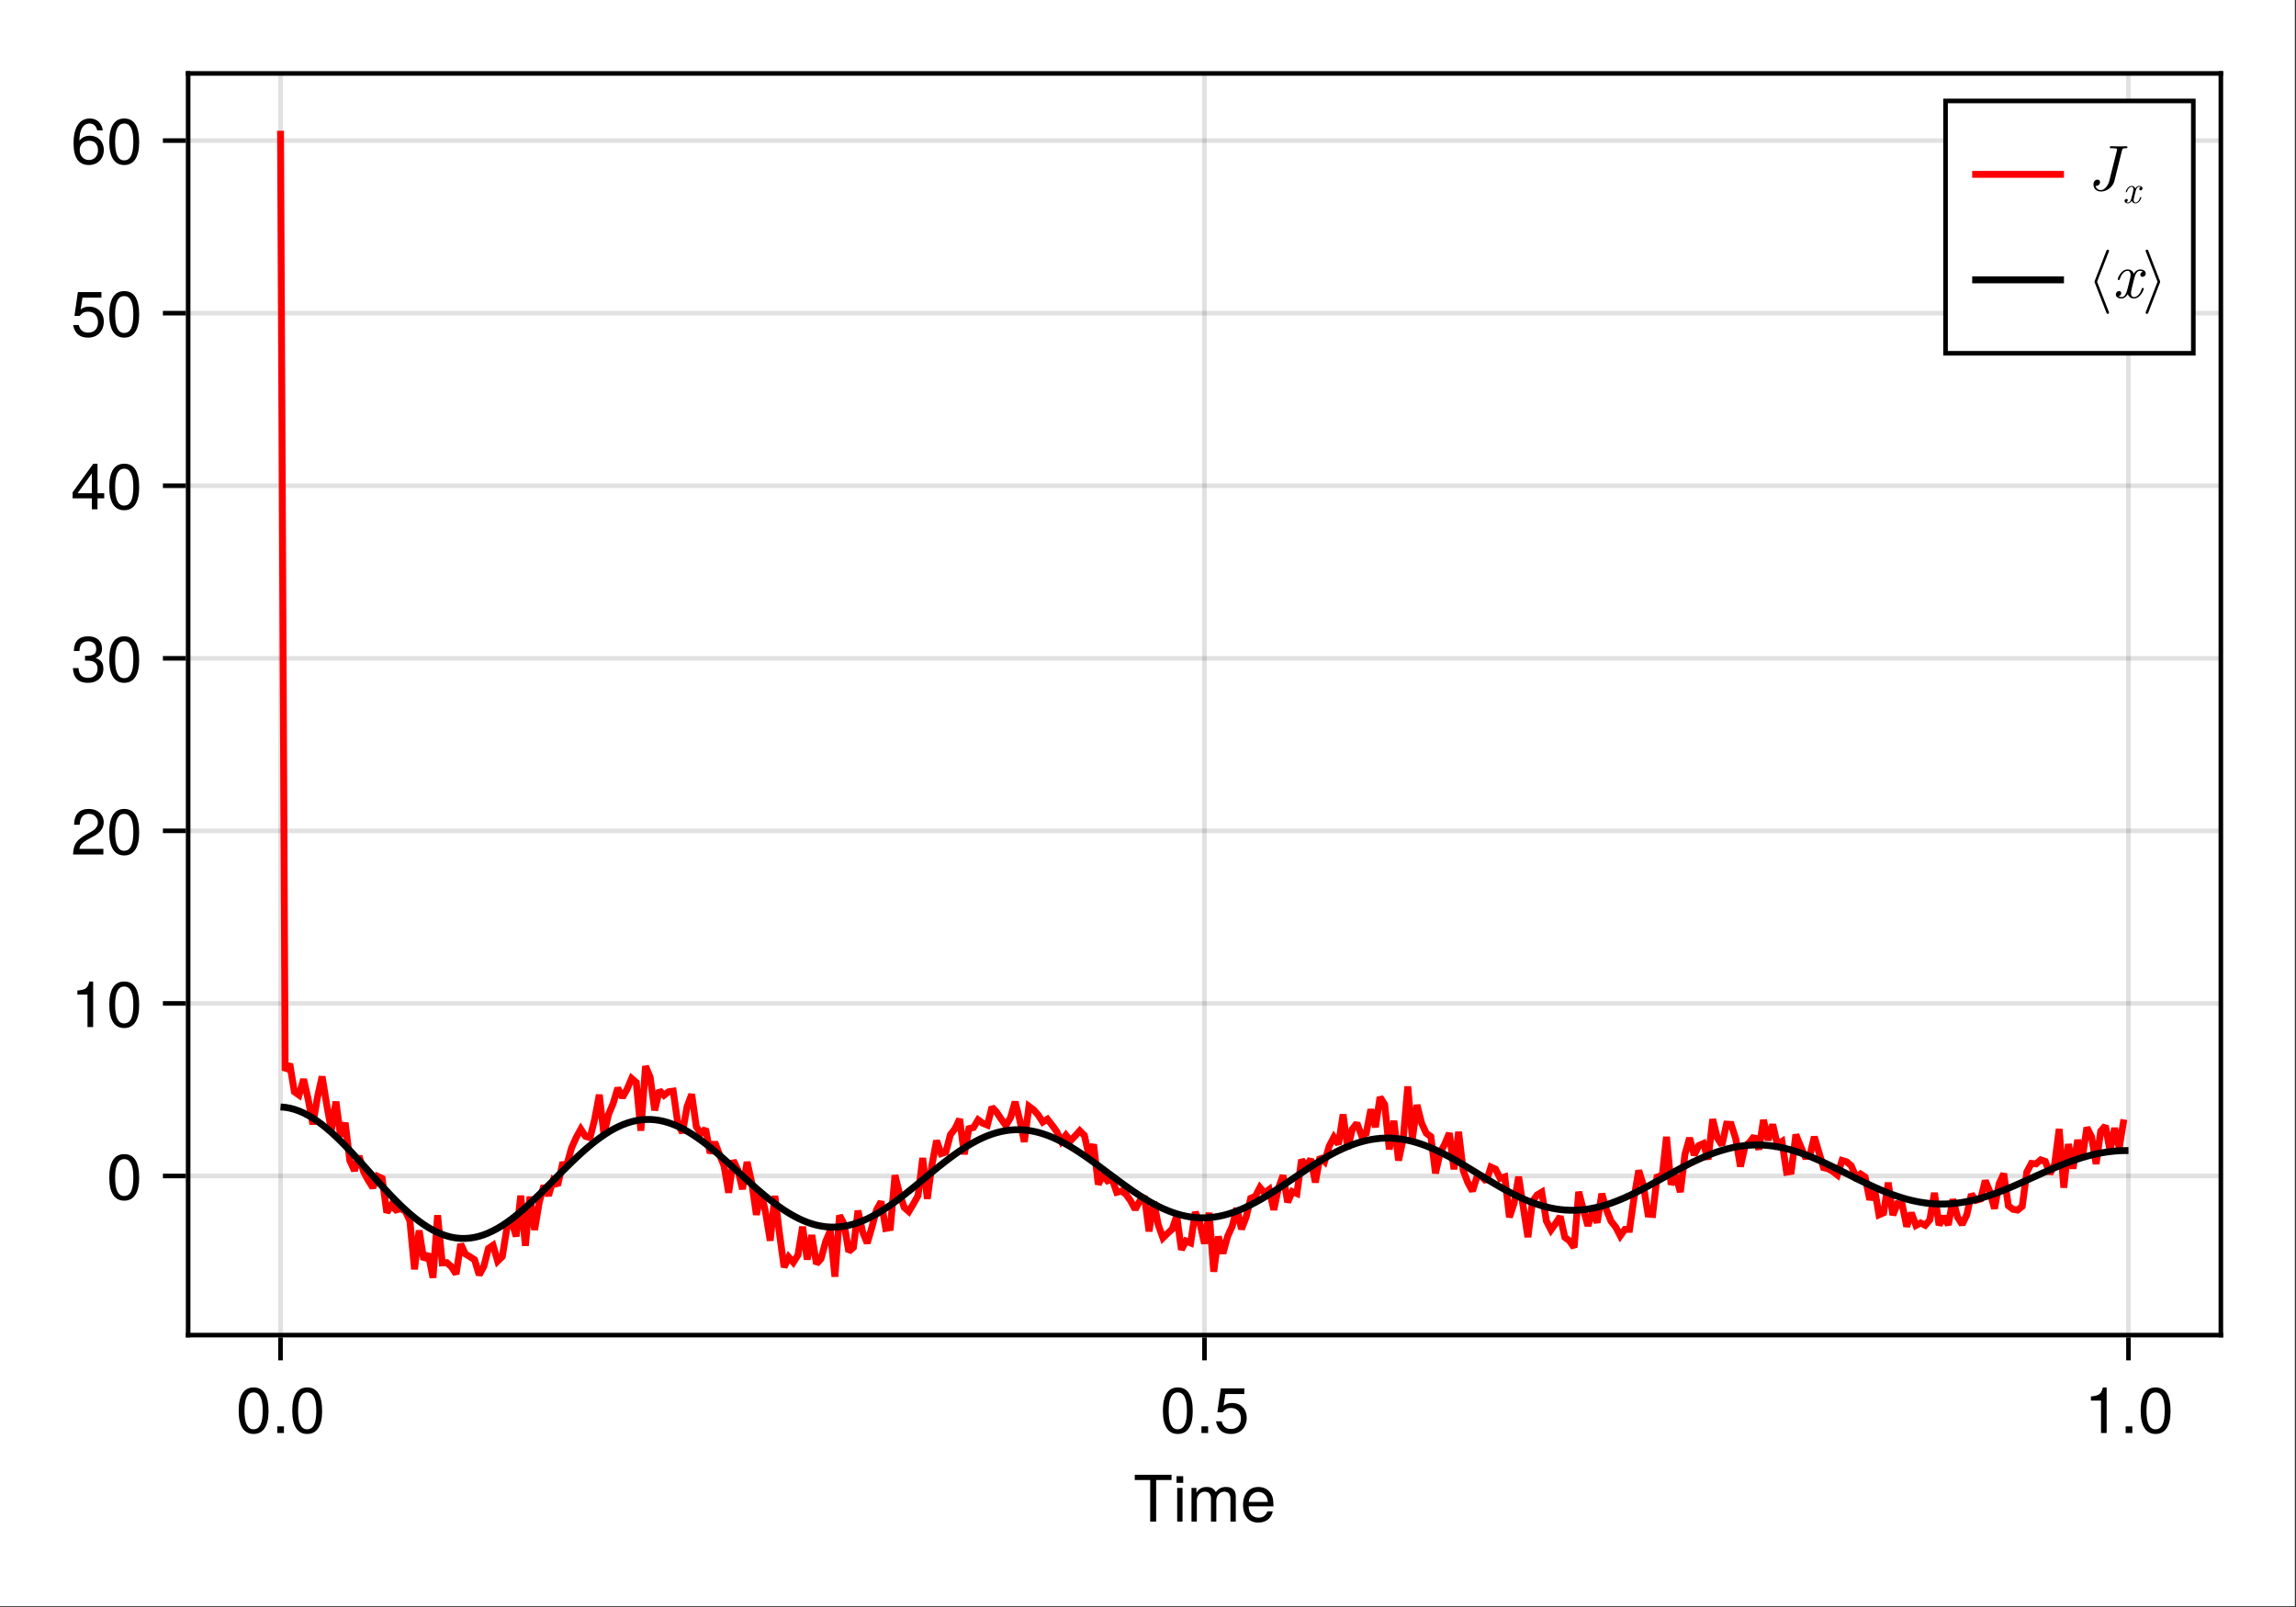<?xml version="1.0" encoding="UTF-8"?>
<svg xmlns="http://www.w3.org/2000/svg" xmlns:xlink="http://www.w3.org/1999/xlink" width="667" height="467" viewBox="0 0 667 467">
<rect x="0" y="0" width="667" height="467" fill="#333333" stroke="none"/>
<defs>
<g>
<g id="glyph-0-0-b67aef2c">
<path d="M 11.078 -12.078 C 11.078 -12.078 6.609 -12.078 6.609 -12.078 C 6.609 -12.078 6.609 0 6.609 0 C 6.609 0 4.875 0 4.875 0 C 4.875 0 4.875 -12.078 4.875 -12.078 C 4.875 -12.078 0.391 -12.078 0.391 -12.078 C 0.391 -12.078 0.391 -13.609 0.391 -13.609 C 0.391 -13.609 11.078 -13.609 11.078 -13.609 C 11.078 -13.609 11.078 -12.078 11.078 -12.078 Z M 11.078 -12.078 "/>
</g>
<g id="glyph-0-1-b67aef2c">
<path d="M 2.859 0 C 2.859 0 1.312 0 1.312 0 C 1.312 0 1.312 -9.781 1.312 -9.781 C 1.312 -9.781 2.859 -9.781 2.859 -9.781 C 2.859 -9.781 2.859 0 2.859 0 Z M 3.062 -11.266 C 3.062 -11.266 1.125 -11.266 1.125 -11.266 C 1.125 -11.266 1.125 -13.203 1.125 -13.203 C 1.125 -13.203 3.062 -13.203 3.062 -13.203 C 3.062 -13.203 3.062 -11.266 3.062 -11.266 Z M 3.062 -11.266 "/>
</g>
<g id="glyph-0-2-b67aef2c">
<path d="M 14.188 0 C 14.188 0 12.641 0 12.641 0 C 12.641 0 12.641 -6.734 12.641 -6.734 C 12.641 -7.969 11.984 -8.703 10.844 -8.703 C 9.578 -8.703 8.531 -7.562 8.531 -6.141 C 8.531 -6.141 8.531 0 8.531 0 C 8.531 0 6.984 0 6.984 0 C 6.984 0 6.984 -6.734 6.984 -6.734 C 6.984 -7.984 6.328 -8.703 5.172 -8.703 C 3.906 -8.703 2.875 -7.562 2.875 -6.141 C 2.875 -6.141 2.875 0 2.875 0 C 2.875 0 1.328 0 1.328 0 C 1.328 0 1.328 -9.781 1.328 -9.781 C 1.328 -9.781 2.75 -9.781 2.75 -9.781 C 2.75 -9.781 2.75 -8.406 2.75 -8.406 C 3.578 -9.578 4.438 -10.062 5.75 -10.062 C 7.016 -10.062 7.812 -9.609 8.391 -8.578 C 9.297 -9.672 10.078 -10.062 11.391 -10.062 C 13.219 -10.062 14.188 -9.094 14.188 -7.344 C 14.188 -7.344 14.188 0 14.188 0 Z M 14.188 0 "/>
</g>
<g id="glyph-0-3-b67aef2c">
<path d="M 9.578 -4.438 C 9.578 -4.438 2.375 -4.438 2.375 -4.438 C 2.406 -2.203 3.625 -1.156 5.25 -1.156 C 6.5 -1.156 7.375 -1.688 7.812 -2.969 C 7.812 -2.969 9.375 -2.969 9.375 -2.969 C 8.984 -0.984 7.438 0.281 5.188 0.281 C 2.453 0.281 0.75 -1.625 0.75 -4.844 C 0.75 -8.047 2.5 -10.062 5.234 -10.062 C 7.062 -10.062 8.547 -9.094 9.188 -7.484 C 9.469 -6.766 9.578 -5.859 9.578 -4.438 Z M 7.922 -5.828 C 7.922 -7.359 6.734 -8.625 5.203 -8.625 C 3.641 -8.625 2.547 -7.453 2.406 -5.719 C 2.406 -5.719 7.891 -5.719 7.891 -5.719 C 7.922 -5.75 7.922 -5.828 7.922 -5.828 Z M 7.922 -5.828 "/>
</g>
<g id="glyph-1-0-b67aef2c">
<path d="M 9.469 -6.359 C 9.469 -2.016 7.938 0.281 5.141 0.281 C 2.297 0.281 0.797 -2.016 0.797 -6.484 C 0.797 -10.922 2.281 -13.234 5.141 -13.234 C 8.016 -13.234 9.469 -10.953 9.469 -6.359 Z M 7.781 -6.516 C 7.781 -10.062 6.906 -11.781 5.141 -11.781 C 3.359 -11.781 2.484 -10.078 2.484 -6.453 C 2.484 -2.844 3.359 -1.078 5.094 -1.078 C 6.922 -1.078 7.781 -2.766 7.781 -6.516 Z M 7.781 -6.516 "/>
</g>
<g id="glyph-2-0-b67aef2c">
<path d="M 3.562 0 C 3.562 0 1.625 0 1.625 0 C 1.625 0 1.625 -1.938 1.625 -1.938 C 1.625 -1.938 3.562 -1.938 3.562 -1.938 C 3.562 -1.938 3.562 0 3.562 0 Z M 3.562 0 "/>
</g>
<g id="glyph-3-0-b67aef2c">
<path d="M 9.469 -6.359 C 9.469 -2.016 7.938 0.281 5.141 0.281 C 2.297 0.281 0.797 -2.016 0.797 -6.484 C 0.797 -10.922 2.281 -13.234 5.141 -13.234 C 8.016 -13.234 9.469 -10.953 9.469 -6.359 Z M 7.781 -6.516 C 7.781 -10.062 6.906 -11.781 5.141 -11.781 C 3.359 -11.781 2.484 -10.078 2.484 -6.453 C 2.484 -2.844 3.359 -1.078 5.094 -1.078 C 6.922 -1.078 7.781 -2.766 7.781 -6.516 Z M 7.781 -6.516 "/>
</g>
<g id="glyph-4-0-b67aef2c">
<path d="M 9.469 -6.359 C 9.469 -2.016 7.938 0.281 5.141 0.281 C 2.297 0.281 0.797 -2.016 0.797 -6.484 C 0.797 -10.922 2.281 -13.234 5.141 -13.234 C 8.016 -13.234 9.469 -10.953 9.469 -6.359 Z M 7.781 -6.516 C 7.781 -10.062 6.906 -11.781 5.141 -11.781 C 3.359 -11.781 2.484 -10.078 2.484 -6.453 C 2.484 -2.844 3.359 -1.078 5.094 -1.078 C 6.922 -1.078 7.781 -2.766 7.781 -6.516 Z M 7.781 -6.516 "/>
</g>
<g id="glyph-5-0-b67aef2c">
<path d="M 3.562 0 C 3.562 0 1.625 0 1.625 0 C 1.625 0 1.625 -1.938 1.625 -1.938 C 1.625 -1.938 3.562 -1.938 3.562 -1.938 C 3.562 -1.938 3.562 0 3.562 0 Z M 3.562 0 "/>
</g>
<g id="glyph-5-1-b67aef2c">
<path d="M 9.578 -4.391 C 9.578 -1.594 7.719 0.281 5.047 0.281 C 2.688 0.281 1.188 -0.766 0.656 -3.391 C 0.656 -3.391 2.297 -3.391 2.297 -3.391 C 2.688 -1.906 3.562 -1.172 5 -1.172 C 6.797 -1.172 7.891 -2.266 7.891 -4.156 C 7.891 -6.125 6.781 -7.266 5 -7.266 C 3.984 -7.266 3.344 -6.953 2.578 -6.031 C 2.578 -6.031 1.062 -6.031 1.062 -6.031 C 1.062 -6.031 2.047 -12.953 2.047 -12.953 C 2.047 -12.953 8.891 -12.953 8.891 -12.953 C 8.891 -12.953 8.891 -11.328 8.891 -11.328 C 8.891 -11.328 3.375 -11.328 3.375 -11.328 C 3.375 -11.328 2.859 -7.922 2.859 -7.922 C 3.625 -8.484 4.375 -8.719 5.297 -8.719 C 7.844 -8.719 9.578 -7 9.578 -4.391 Z M 9.578 -4.391 "/>
</g>
<g id="glyph-5-2-b67aef2c">
<path d="M 6.484 0 C 6.484 0 4.844 0 4.844 0 C 4.844 0 4.844 -9.422 4.844 -9.422 C 4.844 -9.422 1.906 -9.422 1.906 -9.422 C 1.906 -9.422 1.906 -10.609 1.906 -10.609 C 4.438 -10.922 4.812 -11.203 5.391 -13.234 C 5.391 -13.234 6.484 -13.234 6.484 -13.234 C 6.484 -13.234 6.484 0 6.484 0 Z M 6.484 0 "/>
</g>
<g id="glyph-6-0-b67aef2c">
<path d="M 9.469 -6.359 C 9.469 -2.016 7.938 0.281 5.141 0.281 C 2.297 0.281 0.797 -2.016 0.797 -6.484 C 0.797 -10.922 2.281 -13.234 5.141 -13.234 C 8.016 -13.234 9.469 -10.953 9.469 -6.359 Z M 7.781 -6.516 C 7.781 -10.062 6.906 -11.781 5.141 -11.781 C 3.359 -11.781 2.484 -10.078 2.484 -6.453 C 2.484 -2.844 3.359 -1.078 5.094 -1.078 C 6.922 -1.078 7.781 -2.766 7.781 -6.516 Z M 7.781 -6.516 "/>
</g>
<g id="glyph-7-0-b67aef2c">
<path d="M 9.469 -6.359 C 9.469 -2.016 7.938 0.281 5.141 0.281 C 2.297 0.281 0.797 -2.016 0.797 -6.484 C 0.797 -10.922 2.281 -13.234 5.141 -13.234 C 8.016 -13.234 9.469 -10.953 9.469 -6.359 Z M 7.781 -6.516 C 7.781 -10.062 6.906 -11.781 5.141 -11.781 C 3.359 -11.781 2.484 -10.078 2.484 -6.453 C 2.484 -2.844 3.359 -1.078 5.094 -1.078 C 6.922 -1.078 7.781 -2.766 7.781 -6.516 Z M 7.781 -6.516 "/>
</g>
<g id="glyph-8-0-b67aef2c">
<path d="M 6.484 0 C 6.484 0 4.844 0 4.844 0 C 4.844 0 4.844 -9.422 4.844 -9.422 C 4.844 -9.422 1.906 -9.422 1.906 -9.422 C 1.906 -9.422 1.906 -10.609 1.906 -10.609 C 4.438 -10.922 4.812 -11.203 5.391 -13.234 C 5.391 -13.234 6.484 -13.234 6.484 -13.234 C 6.484 -13.234 6.484 0 6.484 0 Z M 6.484 0 "/>
</g>
<g id="glyph-8-1-b67aef2c">
<path d="M 9.547 -9.359 C 9.547 -7.734 8.594 -6.344 6.734 -5.359 C 6.734 -5.359 4.875 -4.344 4.875 -4.344 C 3.25 -3.391 2.656 -2.703 2.484 -1.625 C 2.484 -1.625 9.453 -1.625 9.453 -1.625 C 9.453 -1.625 9.453 0 9.453 0 C 9.453 0 0.641 0 0.641 0 C 0.781 -2.906 1.594 -4.156 4.344 -5.734 C 4.344 -5.734 6.062 -6.703 6.062 -6.703 C 7.25 -7.375 7.859 -8.266 7.859 -9.312 C 7.859 -10.734 6.734 -11.797 5.25 -11.797 C 3.625 -11.797 2.703 -10.859 2.578 -8.641 C 2.578 -8.641 0.938 -8.641 0.938 -8.641 C 1.031 -11.859 2.594 -13.234 5.297 -13.234 C 7.812 -13.234 9.547 -11.594 9.547 -9.359 Z M 9.547 -9.359 "/>
</g>
<g id="glyph-9-0-b67aef2c">
<path d="M 9.469 -6.359 C 9.469 -2.016 7.938 0.281 5.141 0.281 C 2.297 0.281 0.797 -2.016 0.797 -6.484 C 0.797 -10.922 2.281 -13.234 5.141 -13.234 C 8.016 -13.234 9.469 -10.953 9.469 -6.359 Z M 7.781 -6.516 C 7.781 -10.062 6.906 -11.781 5.141 -11.781 C 3.359 -11.781 2.484 -10.078 2.484 -6.453 C 2.484 -2.844 3.359 -1.078 5.094 -1.078 C 6.922 -1.078 7.781 -2.766 7.781 -6.516 Z M 7.781 -6.516 "/>
</g>
<g id="glyph-10-0-b67aef2c">
<path d="M 9.453 -3.844 C 9.453 -1.344 7.688 0.281 4.969 0.281 C 2.266 0.281 0.797 -1.047 0.594 -4 C 0.594 -4 2.234 -4 2.234 -4 C 2.359 -2.078 3.234 -1.172 5.016 -1.172 C 6.734 -1.172 7.766 -2.172 7.766 -3.828 C 7.766 -5.297 6.828 -6.156 5.016 -6.156 C 5.016 -6.156 4.125 -6.156 4.125 -6.156 C 4.125 -6.156 4.125 -7.547 4.125 -7.547 C 6.766 -7.547 7.375 -8.125 7.375 -9.547 C 7.375 -10.938 6.5 -11.797 5.047 -11.797 C 3.359 -11.797 2.562 -10.922 2.516 -8.969 C 2.516 -8.969 0.875 -8.969 0.875 -8.969 C 0.938 -11.781 2.359 -13.234 5.016 -13.234 C 7.547 -13.234 9.062 -11.875 9.062 -9.594 C 9.062 -8.266 8.438 -7.406 7.203 -6.922 C 8.797 -6.391 9.453 -5.453 9.453 -3.844 Z M 9.453 -3.844 "/>
</g>
<g id="glyph-11-0-b67aef2c">
<path d="M 9.703 -3.172 C 9.703 -3.172 7.75 -3.172 7.75 -3.172 C 7.75 -3.172 7.75 0 7.75 0 C 7.75 0 6.109 0 6.109 0 C 6.109 0 6.109 -3.172 6.109 -3.172 C 6.109 -3.172 0.516 -3.172 0.516 -3.172 C 0.516 -3.172 0.516 -4.906 0.516 -4.906 C 0.516 -4.906 6.531 -13.234 6.531 -13.234 C 6.531 -13.234 7.75 -13.234 7.75 -13.234 C 7.75 -13.234 7.75 -4.656 7.75 -4.656 C 7.75 -4.656 9.703 -4.656 9.703 -4.656 C 9.703 -4.656 9.703 -3.172 9.703 -3.172 Z M 6.109 -4.656 C 6.109 -4.656 6.109 -10.438 6.109 -10.438 C 6.109 -10.438 1.953 -4.656 1.953 -4.656 C 1.953 -4.656 6.109 -4.656 6.109 -4.656 Z M 6.109 -4.656 "/>
</g>
<g id="glyph-11-1-b67aef2c">
<path d="M 9.578 -4.391 C 9.578 -1.594 7.719 0.281 5.047 0.281 C 2.688 0.281 1.188 -0.766 0.656 -3.391 C 0.656 -3.391 2.297 -3.391 2.297 -3.391 C 2.688 -1.906 3.562 -1.172 5 -1.172 C 6.797 -1.172 7.891 -2.266 7.891 -4.156 C 7.891 -6.125 6.781 -7.266 5 -7.266 C 3.984 -7.266 3.344 -6.953 2.578 -6.031 C 2.578 -6.031 1.062 -6.031 1.062 -6.031 C 1.062 -6.031 2.047 -12.953 2.047 -12.953 C 2.047 -12.953 8.891 -12.953 8.891 -12.953 C 8.891 -12.953 8.891 -11.328 8.891 -11.328 C 8.891 -11.328 3.375 -11.328 3.375 -11.328 C 3.375 -11.328 2.859 -7.922 2.859 -7.922 C 3.625 -8.484 4.375 -8.719 5.297 -8.719 C 7.844 -8.719 9.578 -7 9.578 -4.391 Z M 9.578 -4.391 "/>
</g>
<g id="glyph-11-2-b67aef2c">
<path d="M 9.578 -4.109 C 9.578 -1.516 7.766 0.281 5.25 0.281 C 2.219 0.281 0.797 -1.906 0.797 -6.031 C 0.797 -10.641 2.469 -13.234 5.547 -13.234 C 7.562 -13.234 8.984 -11.953 9.297 -9.781 C 9.297 -9.781 7.656 -9.781 7.656 -9.781 C 7.391 -11.047 6.594 -11.781 5.438 -11.781 C 3.547 -11.781 2.5 -9.984 2.484 -6.766 C 3.188 -7.734 4.219 -8.234 5.531 -8.234 C 7.891 -8.234 9.578 -6.578 9.578 -4.109 Z M 7.891 -3.984 C 7.891 -5.75 6.906 -6.781 5.328 -6.781 C 3.703 -6.781 2.578 -5.719 2.578 -4.078 C 2.578 -2.375 3.734 -1.172 5.266 -1.172 C 6.781 -1.172 7.891 -2.312 7.891 -3.984 Z M 7.891 -3.984 "/>
</g>
<g id="glyph-12-0-b67aef2c">
<path d="M 9.469 -6.359 C 9.469 -2.016 7.938 0.281 5.141 0.281 C 2.297 0.281 0.797 -2.016 0.797 -6.484 C 0.797 -10.922 2.281 -13.234 5.141 -13.234 C 8.016 -13.234 9.469 -10.953 9.469 -6.359 Z M 7.781 -6.516 C 7.781 -10.062 6.906 -11.781 5.141 -11.781 C 3.359 -11.781 2.484 -10.078 2.484 -6.453 C 2.484 -2.844 3.359 -1.078 5.094 -1.078 C 6.922 -1.078 7.781 -2.766 7.781 -6.516 Z M 7.781 -6.516 "/>
</g>
<g id="glyph-13-0-b67aef2c">
<path d="M 11.609 -12.531 C 11.609 -12.703 11.5 -12.75 11.359 -12.75 C 10.734 -12.75 10.062 -12.703 9.422 -12.703 C 8.594 -12.703 7.719 -12.75 6.891 -12.75 C 6.719 -12.75 6.5 -12.75 6.5 -12.391 C 6.5 -12.172 6.672 -12.172 6.969 -12.172 L 7.188 -12.172 C 7.5 -12.172 7.719 -12.172 8.047 -12.141 C 8.453 -12.078 8.609 -12.062 8.609 -11.781 C 8.609 -11.703 8.609 -11.672 8.531 -11.406 L 6.359 -2.703 C 6.016 -1.312 4.953 0 3.922 0 C 3.156 0 2.5 -0.469 2.359 -1.234 C 2.391 -1.219 2.422 -1.219 2.562 -1.219 C 3.266 -1.219 3.672 -1.844 3.672 -2.312 C 3.672 -2.797 3.312 -3.047 2.906 -3.047 C 2.859 -3.047 1.75 -3.047 1.75 -1.609 C 1.75 -0.344 2.766 0.406 3.953 0.406 C 5.719 0.406 7.438 -0.984 7.844 -2.688 L 10.031 -11.5 C 10.156 -12.031 10.281 -12.172 11.125 -12.172 C 11.406 -12.172 11.609 -12.172 11.609 -12.531 Z M 11.609 -12.531 "/>
</g>
<g id="glyph-14-0-b67aef2c">
<path d="M 5.469 -1.609 C 5.469 -1.719 5.375 -1.719 5.297 -1.719 C 5.172 -1.719 5.156 -1.703 5.094 -1.531 C 4.797 -0.562 4.234 -0.125 3.766 -0.125 C 3.547 -0.125 3.234 -0.25 3.234 -0.844 C 3.234 -1.109 3.359 -1.594 3.453 -1.969 L 3.828 -3.5 C 3.984 -4.094 4.297 -4.703 4.812 -4.703 C 4.844 -4.703 5.125 -4.703 5.312 -4.547 C 4.859 -4.438 4.859 -4.016 4.859 -4.016 C 4.859 -3.859 4.969 -3.656 5.25 -3.656 C 5.453 -3.656 5.797 -3.812 5.797 -4.25 C 5.797 -4.812 5.156 -4.953 4.828 -4.953 C 4.219 -4.953 3.844 -4.406 3.734 -4.188 C 3.484 -4.859 2.938 -4.953 2.656 -4.953 C 1.531 -4.953 0.938 -3.484 0.938 -3.219 C 0.938 -3.109 1.047 -3.109 1.094 -3.109 C 1.25 -3.109 1.25 -3.125 1.297 -3.312 C 1.609 -4.266 2.188 -4.703 2.625 -4.703 C 2.953 -4.703 3.172 -4.453 3.172 -4 C 3.172 -3.734 3.031 -3.188 2.938 -2.766 L 2.672 -1.75 C 2.5 -1.016 2.266 -0.125 1.594 -0.125 C 1.562 -0.125 1.281 -0.125 1.094 -0.281 C 1.438 -0.375 1.531 -0.656 1.531 -0.812 C 1.531 -1.109 1.297 -1.172 1.156 -1.172 C 0.875 -1.172 0.594 -0.938 0.594 -0.578 C 0.594 -0.141 1.062 0.125 1.578 0.125 C 2.125 0.125 2.484 -0.297 2.672 -0.641 C 2.906 0 3.453 0.125 3.734 0.125 C 4.891 0.125 5.469 -1.375 5.469 -1.609 Z M 5.469 -1.609 "/>
</g>
<g id="glyph-15-0-b67aef2c">
<path d="M 6.281 4.297 C 6.281 4.234 6.281 4.203 6.25 4.156 L 2.812 -4.672 L 6.25 -13.5 C 6.281 -13.531 6.281 -13.578 6.281 -13.625 C 6.281 -13.844 6.109 -14 5.906 -14 C 5.75 -14 5.609 -13.906 5.547 -13.766 L 2.078 -4.797 C 2.047 -4.766 2.047 -4.719 2.047 -4.672 C 2.047 -4.609 2.047 -4.578 2.078 -4.531 L 5.547 4.422 C 5.609 4.578 5.75 4.672 5.906 4.672 C 6.109 4.672 6.281 4.5 6.281 4.297 Z M 6.281 4.297 "/>
</g>
<g id="glyph-16-0-b67aef2c">
<path d="M 9.109 -2.672 C 9.109 -2.859 8.969 -2.859 8.828 -2.859 C 8.609 -2.859 8.594 -2.844 8.5 -2.547 C 7.984 -0.938 7.062 -0.203 6.281 -0.203 C 5.906 -0.203 5.391 -0.422 5.391 -1.406 C 5.391 -1.844 5.609 -2.656 5.75 -3.281 L 6.391 -5.844 C 6.641 -6.812 7.156 -7.844 8.031 -7.844 C 8.078 -7.844 8.547 -7.844 8.844 -7.578 C 8.109 -7.391 8.109 -6.688 8.109 -6.688 C 8.109 -6.438 8.266 -6.094 8.75 -6.094 C 9.094 -6.094 9.672 -6.344 9.672 -7.078 C 9.672 -8.031 8.594 -8.25 8.047 -8.25 C 7.016 -8.25 6.406 -7.344 6.219 -6.984 C 5.812 -8.109 4.891 -8.25 4.422 -8.25 C 2.562 -8.25 1.547 -5.812 1.547 -5.375 C 1.547 -5.188 1.734 -5.188 1.828 -5.188 C 2.078 -5.188 2.078 -5.203 2.172 -5.516 C 2.672 -7.109 3.641 -7.844 4.391 -7.844 C 4.922 -7.844 5.281 -7.406 5.281 -6.672 C 5.281 -6.219 5.062 -5.297 4.891 -4.609 L 4.469 -2.906 C 4.156 -1.703 3.766 -0.203 2.656 -0.203 C 2.594 -0.203 2.141 -0.203 1.828 -0.469 C 2.391 -0.609 2.562 -1.078 2.562 -1.359 C 2.562 -1.844 2.172 -1.953 1.922 -1.953 C 1.453 -1.953 0.984 -1.562 0.984 -0.953 C 0.984 -0.219 1.781 0.203 2.625 0.203 C 3.531 0.203 4.141 -0.5 4.469 -1.062 C 4.844 0 5.75 0.203 6.234 0.203 C 8.156 0.203 9.109 -2.297 9.109 -2.672 Z M 9.109 -2.672 "/>
</g>
<g id="glyph-17-0-b67aef2c">
<path d="M 5.188 -4.797 L 1.719 -13.766 C 1.656 -13.906 1.516 -14 1.359 -14 C 1.156 -14 0.984 -13.844 0.984 -13.625 C 0.984 -13.578 0.984 -13.531 1.016 -13.5 L 4.438 -4.672 L 1.016 4.156 C 0.984 4.203 0.984 4.234 0.984 4.297 C 0.984 4.5 1.156 4.672 1.359 4.672 C 1.516 4.672 1.656 4.578 1.719 4.422 L 5.188 -4.531 C 5.203 -4.578 5.203 -4.609 5.203 -4.672 C 5.203 -4.719 5.203 -4.766 5.188 -4.797 Z M 5.188 -4.797 "/>
</g>
</g>
</defs>
<path fill-rule="nonzero" fill="rgb(100%, 100%, 100%)" fill-opacity="1" d="M 0 0 L 666.668 0 L 666.668 466.668 L 0 466.668 Z M 0 0 "/>
<path fill-rule="nonzero" fill="rgb(100%, 100%, 100%)" fill-opacity="1" d="M 54.668 388 L 645.336 388 L 645.336 21.332 L 54.668 21.332 Z M 54.668 388 "/>
<path fill="none" stroke-width="1" stroke-linecap="butt" stroke-linejoin="miter" stroke="rgb(0%, 0%, 0%)" stroke-opacity="0.12" stroke-miterlimit="1.155" d="M 61.137 291 L 61.137 15.999 " transform="matrix(1.333, 0, 0, 1.333, 0, 0)"/>
<path fill="none" stroke-width="1" stroke-linecap="butt" stroke-linejoin="miter" stroke="rgb(0%, 0%, 0%)" stroke-opacity="0.12" stroke-miterlimit="1.155" d="M 262.5 291 L 262.5 15.999 " transform="matrix(1.333, 0, 0, 1.333, 0, 0)"/>
<path fill="none" stroke-width="1" stroke-linecap="butt" stroke-linejoin="miter" stroke="rgb(0%, 0%, 0%)" stroke-opacity="0.12" stroke-miterlimit="1.155" d="M 463.863 291 L 463.863 15.999 " transform="matrix(1.333, 0, 0, 1.333, 0, 0)"/>
<path fill="none" stroke-width="1" stroke-linecap="butt" stroke-linejoin="miter" stroke="rgb(0%, 0%, 0%)" stroke-opacity="0.12" stroke-miterlimit="1.155" d="M 41.001 256.315 L 483.999 256.315 " transform="matrix(1.333, 0, 0, 1.333, 0, 0)"/>
<path fill="none" stroke-width="1" stroke-linecap="butt" stroke-linejoin="miter" stroke="rgb(0%, 0%, 0%)" stroke-opacity="0.12" stroke-miterlimit="1.155" d="M 41.001 218.704 L 483.999 218.704 " transform="matrix(1.333, 0, 0, 1.333, 0, 0)"/>
<path fill="none" stroke-width="1" stroke-linecap="butt" stroke-linejoin="miter" stroke="rgb(0%, 0%, 0%)" stroke-opacity="0.12" stroke-miterlimit="1.155" d="M 41.001 181.093 L 483.999 181.093 " transform="matrix(1.333, 0, 0, 1.333, 0, 0)"/>
<path fill="none" stroke-width="1" stroke-linecap="butt" stroke-linejoin="miter" stroke="rgb(0%, 0%, 0%)" stroke-opacity="0.12" stroke-miterlimit="1.155" d="M 41.001 143.481 L 483.999 143.481 " transform="matrix(1.333, 0, 0, 1.333, 0, 0)"/>
<path fill="none" stroke-width="1" stroke-linecap="butt" stroke-linejoin="miter" stroke="rgb(0%, 0%, 0%)" stroke-opacity="0.12" stroke-miterlimit="1.155" d="M 41.001 105.867 L 483.999 105.867 " transform="matrix(1.333, 0, 0, 1.333, 0, 0)"/>
<path fill="none" stroke-width="1" stroke-linecap="butt" stroke-linejoin="miter" stroke="rgb(0%, 0%, 0%)" stroke-opacity="0.12" stroke-miterlimit="1.155" d="M 41.001 68.256 L 483.999 68.256 " transform="matrix(1.333, 0, 0, 1.333, 0, 0)"/>
<path fill="none" stroke-width="1" stroke-linecap="butt" stroke-linejoin="miter" stroke="rgb(0%, 0%, 0%)" stroke-opacity="0.12" stroke-miterlimit="1.155" d="M 41.001 30.645 L 483.999 30.645 " transform="matrix(1.333, 0, 0, 1.333, 0, 0)"/>
<g fill="rgb(0%, 0%, 0%)" fill-opacity="1">
<use xlink:href="#glyph-0-0-b67aef2c" x="329.261" y="442.091"/>
</g>
<g fill="rgb(0%, 0%, 0%)" fill-opacity="1">
<use xlink:href="#glyph-0-1-b67aef2c" x="340.667" y="442.091"/>
</g>
<g fill="rgb(0%, 0%, 0%)" fill-opacity="1">
<use xlink:href="#glyph-0-2-b67aef2c" x="344.811" y="442.091"/>
</g>
<g fill="rgb(0%, 0%, 0%)" fill-opacity="1">
<use xlink:href="#glyph-0-3-b67aef2c" x="360.36" y="442.091"/>
</g>
<g fill="rgb(0%, 0%, 0%)" fill-opacity="1">
<use xlink:href="#glyph-1-0-b67aef2c" x="68.542" y="416.344"/>
</g>
<g fill="rgb(0%, 0%, 0%)" fill-opacity="1">
<use xlink:href="#glyph-2-0-b67aef2c" x="78.92" y="416.344"/>
</g>
<g fill="rgb(0%, 0%, 0%)" fill-opacity="1">
<use xlink:href="#glyph-3-0-b67aef2c" x="84.11" y="416.344"/>
</g>
<g fill="rgb(0%, 0%, 0%)" fill-opacity="1">
<use xlink:href="#glyph-4-0-b67aef2c" x="337.027" y="416.344"/>
</g>
<g fill="rgb(0%, 0%, 0%)" fill-opacity="1">
<use xlink:href="#glyph-5-0-b67aef2c" x="347.405" y="416.344"/>
</g>
<g fill="rgb(0%, 0%, 0%)" fill-opacity="1">
<use xlink:href="#glyph-5-1-b67aef2c" x="352.595" y="416.344"/>
</g>
<g fill="rgb(0%, 0%, 0%)" fill-opacity="1">
<use xlink:href="#glyph-5-2-b67aef2c" x="605.512" y="416.344"/>
</g>
<g fill="rgb(0%, 0%, 0%)" fill-opacity="1">
<use xlink:href="#glyph-5-0-b67aef2c" x="615.89" y="416.344"/>
</g>
<g fill="rgb(0%, 0%, 0%)" fill-opacity="1">
<use xlink:href="#glyph-6-0-b67aef2c" x="621.08" y="416.344"/>
</g>
<g fill="rgb(0%, 0%, 0%)" fill-opacity="1">
<use xlink:href="#glyph-7-0-b67aef2c" x="30.955" y="348.557"/>
</g>
<g fill="rgb(0%, 0%, 0%)" fill-opacity="1">
<use xlink:href="#glyph-8-0-b67aef2c" x="20.576" y="298.409"/>
</g>
<g fill="rgb(0%, 0%, 0%)" fill-opacity="1">
<use xlink:href="#glyph-9-0-b67aef2c" x="30.955" y="298.409"/>
</g>
<g fill="rgb(0%, 0%, 0%)" fill-opacity="1">
<use xlink:href="#glyph-8-1-b67aef2c" x="20.576" y="248.26"/>
</g>
<g fill="rgb(0%, 0%, 0%)" fill-opacity="1">
<use xlink:href="#glyph-9-0-b67aef2c" x="30.955" y="248.26"/>
</g>
<g fill="rgb(0%, 0%, 0%)" fill-opacity="1">
<use xlink:href="#glyph-10-0-b67aef2c" x="20.576" y="198.111"/>
</g>
<g fill="rgb(0%, 0%, 0%)" fill-opacity="1">
<use xlink:href="#glyph-7-0-b67aef2c" x="30.955" y="198.111"/>
</g>
<g fill="rgb(0%, 0%, 0%)" fill-opacity="1">
<use xlink:href="#glyph-11-0-b67aef2c" x="20.576" y="147.962"/>
</g>
<g fill="rgb(0%, 0%, 0%)" fill-opacity="1">
<use xlink:href="#glyph-12-0-b67aef2c" x="30.955" y="147.962"/>
</g>
<g fill="rgb(0%, 0%, 0%)" fill-opacity="1">
<use xlink:href="#glyph-11-1-b67aef2c" x="20.576" y="97.813"/>
</g>
<g fill="rgb(0%, 0%, 0%)" fill-opacity="1">
<use xlink:href="#glyph-12-0-b67aef2c" x="30.955" y="97.813"/>
</g>
<g fill="rgb(0%, 0%, 0%)" fill-opacity="1">
<use xlink:href="#glyph-11-2-b67aef2c" x="20.576" y="47.665"/>
</g>
<g fill="rgb(0%, 0%, 0%)" fill-opacity="1">
<use xlink:href="#glyph-12-0-b67aef2c" x="30.955" y="47.665"/>
</g>
<path fill="none" stroke-width="1.5" stroke-linecap="butt" stroke-linejoin="miter" stroke="rgb(100%, 0%, 0%)" stroke-opacity="1" stroke-miterlimit="2" d="M 61.137 28.5 L 62.145 233.364 L 63.149 231.885 L 64.157 237.967 L 65.165 238.682 L 66.17 235.228 L 67.178 239.681 L 68.183 245.06 L 69.19 239.121 L 70.198 234.639 L 71.203 240.771 L 72.211 246.331 L 73.219 240.108 L 74.224 247.696 L 75.231 244.731 L 76.239 252.952 L 77.244 255.164 L 78.252 251.962 L 79.26 255.431 L 80.265 257.285 L 81.272 258.855 L 82.28 256.392 L 83.285 256.852 L 84.293 264.275 L 85.301 262.655 L 86.306 263.725 L 87.313 263.438 L 88.321 263.959 L 89.326 266.071 L 90.334 276.659 L 91.342 268.195 L 92.347 274.529 L 93.354 273.305 L 94.362 278.499 L 95.367 264.867 L 96.375 275.259 L 97.383 275.203 L 98.388 276.103 L 99.396 277.69 L 100.403 271.146 L 101.408 273.311 L 102.416 273.911 L 103.424 274.573 L 104.429 277.881 L 105.437 276.032 L 106.444 272.112 L 107.449 271.424 L 108.457 274.878 L 109.465 273.894 L 110.47 267.677 L 111.478 266.004 L 112.485 269.484 L 113.49 260.604 L 114.498 271.538 L 115.506 260.824 L 116.511 268.058 L 117.519 262.066 L 118.526 258.431 L 119.531 260.584 L 120.539 257.358 L 121.547 258.331 L 122.552 253.863 L 123.56 253.764 L 124.564 250.189 L 125.572 247.942 L 126.58 246.111 L 127.585 247.67 L 128.593 247.969 L 129.601 243.946 L 130.605 238.614 L 131.613 247.239 L 132.621 242.9 L 133.626 240.516 L 134.634 237.146 L 135.642 239.212 L 136.646 237.428 L 137.654 235.063 L 138.662 235.942 L 139.667 246.442 L 140.675 232.386 L 141.683 234.756 L 142.688 242.001 L 143.695 237.665 L 144.703 238.729 L 145.708 237.961 L 146.716 237.82 L 147.724 244.878 L 148.729 246.908 L 149.736 241.195 L 150.744 238.521 L 151.749 245.581 L 152.757 247.078 L 153.765 246.059 L 154.77 251.341 L 155.777 248.956 L 156.785 251.61 L 157.79 254.095 L 158.798 259.957 L 159.806 252.932 L 160.811 255.021 L 161.818 259.192 L 162.826 253.266 L 163.831 257.786 L 164.839 264.779 L 165.847 259.816 L 166.852 264.29 L 167.859 270.416 L 168.867 260.669 L 169.872 268.869 L 170.88 276.19 L 171.888 274.002 L 172.893 275.145 L 173.9 273.551 L 174.908 267.372 L 175.913 274.523 L 176.921 269.209 L 177.926 275.458 L 178.934 274.348 L 179.941 270.621 L 180.946 268.225 L 181.954 278.268 L 182.962 264.92 L 183.967 266.83 L 184.975 272.783 L 185.982 271.898 L 186.987 263.871 L 187.995 268.512 L 189.003 270.952 L 190.008 267.507 L 191.016 263.733 L 192.023 261.902 L 193.028 267.75 L 194.036 267.583 L 195.044 256.172 L 196.049 260.186 L 197.057 263.168 L 198.064 264.064 L 199.069 262.389 L 200.077 260.575 L 201.085 252.396 L 202.09 261.299 L 203.098 253.922 L 204.105 248.61 L 205.11 251.443 L 206.118 251.13 L 207.126 247.321 L 208.131 246.015 L 209.139 243.908 L 210.146 251.587 L 211.151 246.009 L 212.159 245.748 L 213.167 244.084 L 214.172 244.811 L 215.18 245.221 L 216.188 241.304 L 217.192 242.402 L 218.2 243.932 L 219.208 245.306 L 220.213 243.639 L 221.221 240.144 L 222.229 244.069 L 223.233 248.886 L 224.241 241.131 L 225.249 241.878 L 226.254 243.018 L 227.262 244.57 L 228.27 243.94 L 229.274 245.218 L 230.282 246.601 L 231.29 248.736 L 232.295 247.415 L 233.303 248.648 L 234.308 247.585 L 235.315 246.466 L 236.323 247.468 L 237.328 251.889 L 238.336 249.445 L 239.344 258.146 L 240.349 256.172 L 241.356 257.364 L 242.364 256.966 L 243.369 259.875 L 244.377 259.6 L 245.385 260.294 L 246.39 261.721 L 247.397 263.596 L 248.405 261.735 L 249.41 260.739 L 250.418 268.392 L 251.426 261.92 L 252.431 266.985 L 253.438 269.812 L 254.446 268.831 L 255.451 267.92 L 256.459 265.008 L 257.467 272.382 L 258.472 270.489 L 259.479 270.908 L 260.487 264.185 L 261.492 266.613 L 262.5 271.063 L 263.508 264.334 L 264.513 277.184 L 265.521 269.52 L 266.528 273.202 L 267.533 269.484 L 268.541 267.287 L 269.549 263.338 L 270.554 267.896 L 271.562 265.333 L 272.569 261.179 L 273.574 260.751 L 274.582 258.829 L 275.59 260.03 L 276.595 259.263 L 277.603 263.692 L 278.61 258.99 L 279.615 256.201 L 280.623 262.025 L 281.631 259.72 L 282.636 260.139 L 283.644 252.779 L 284.651 254.262 L 285.656 252.636 L 286.664 257.719 L 287.672 252.179 L 288.677 253.157 L 289.685 249.806 L 290.689 247.881 L 291.697 249.398 L 292.705 242.909 L 293.71 250.351 L 294.718 246.088 L 295.726 244.819 L 296.73 247.482 L 297.738 246.999 L 298.746 241.805 L 299.751 245.675 L 300.759 239.142 L 301.767 240.729 L 302.771 250.526 L 303.779 244.289 L 304.787 252.935 L 305.792 248.294 L 306.8 236.807 L 307.808 248.188 L 308.812 240.841 L 309.82 244.802 L 310.828 246.999 L 311.833 247.72 L 312.841 255.738 L 313.849 251.294 L 314.854 249.375 L 315.861 246.984 L 316.869 254.856 L 317.874 246.706 L 318.882 255.094 L 319.89 257.76 L 320.895 259.6 L 321.902 256.415 L 322.91 256.389 L 323.915 257.499 L 324.923 254.367 L 325.931 254.83 L 326.936 256.84 L 327.943 256.512 L 328.951 265.304 L 329.956 262.307 L 330.964 256.488 L 331.972 263.121 L 332.977 269.648 L 333.984 261.85 L 334.992 260.446 L 335.997 259.849 L 337.005 266.121 L 338.013 268.075 L 339.018 266.66 L 340.025 265.154 L 341.033 269.692 L 342.038 270.451 L 343.046 271.904 L 344.051 259.764 L 345.059 263.657 L 346.066 267.173 L 347.071 264.047 L 348.079 266.479 L 349.087 260.18 L 350.092 263.663 L 351.1 266.183 L 352.107 267.428 L 353.112 269.367 L 354.12 267.958 L 355.128 267.958 L 356.133 260.906 L 357.141 255.111 L 358.148 258.346 L 359.153 264.63 L 360.161 264.712 L 361.169 256.104 L 362.174 257.065 L 363.182 247.778 L 364.189 258.188 L 365.194 256.084 L 366.202 259.828 L 367.21 251.572 L 368.215 248.027 L 369.223 251.757 L 370.23 249.671 L 371.235 249.237 L 372.243 252.706 L 373.251 243.946 L 374.256 248.019 L 375.264 249.574 L 376.271 245.019 L 377.276 245.071 L 378.284 248.221 L 379.292 254.265 L 380.297 249.844 L 381.305 248.947 L 382.312 247.655 L 383.317 250.521 L 384.325 244.099 L 385.333 248.517 L 386.338 245.083 L 387.346 249.498 L 388.354 248.818 L 389.358 255.492 L 390.366 255.328 L 391.374 247.301 L 392.379 249.75 L 393.387 252.067 L 394.395 252.023 L 395.399 247.772 L 396.407 251.168 L 397.415 254.502 L 398.42 254.739 L 399.428 255.325 L 400.433 256.104 L 401.44 252.935 L 402.448 253.233 L 403.453 254.083 L 404.461 256.521 L 405.469 255.876 L 406.474 256.559 L 407.481 261.501 L 408.489 258.896 L 409.494 264.782 L 410.502 264.346 L 411.51 257.769 L 412.515 264.832 L 413.522 262.371 L 414.53 262.459 L 415.535 267.343 L 416.543 264.357 L 417.551 267.094 L 418.556 266.546 L 419.563 267.059 L 420.571 265.881 L 421.576 260.001 L 422.584 267.029 L 423.592 265.128 L 424.597 266.971 L 425.604 261.41 L 426.612 265.286 L 427.617 266.883 L 428.625 264.791 L 429.633 260.3 L 430.638 261.621 L 431.646 261.337 L 432.653 257.332 L 433.658 259.743 L 434.666 263.435 L 435.674 258.003 L 436.679 255.814 L 437.687 262.799 L 438.694 263.581 L 439.699 263.745 L 440.707 262.937 L 441.715 255.431 L 442.72 253.573 L 443.728 253.685 L 444.735 252.806 L 445.74 253.143 L 446.748 255.826 L 447.756 253.872 L 448.761 246.076 L 449.769 258.87 L 450.776 249.369 L 451.781 254.71 L 452.789 248.464 L 453.797 252.431 L 454.802 245.766 L 455.81 247.731 L 456.814 253.696 L 457.822 246.542 L 458.83 245.382 L 459.835 250.772 L 460.843 245.877 L 461.851 250.201 L 462.855 243.993 " transform="matrix(1.333, 0, 0, 1.333, 0, 0)"/>
<path fill="none" stroke-width="1.5" stroke-linecap="butt" stroke-linejoin="miter" stroke="rgb(0%, 0%, 0%)" stroke-opacity="1" stroke-miterlimit="2" d="M 61.137 241.271 L 62.145 241.354 L 63.149 241.529 L 64.157 241.796 L 65.165 242.15 L 66.17 242.587 L 67.178 243.108 L 68.183 243.709 L 69.19 244.386 L 70.198 245.13 L 71.203 245.938 L 72.211 246.809 L 73.219 247.734 L 74.224 248.704 L 75.231 249.721 L 76.239 250.77 L 77.244 251.848 L 78.252 252.949 L 79.26 254.065 L 80.265 255.19 L 81.272 256.315 L 82.28 257.435 L 83.285 258.542 L 84.293 259.632 L 85.301 260.692 L 86.306 261.724 L 87.313 262.714 L 88.321 263.663 L 89.326 264.56 L 90.334 265.403 L 91.342 266.186 L 92.347 266.9 L 93.354 267.551 L 94.362 268.128 L 95.367 268.626 L 96.375 269.051 L 97.383 269.391 L 98.388 269.651 L 99.396 269.827 L 100.403 269.921 L 101.408 269.927 L 102.416 269.854 L 103.424 269.692 L 104.429 269.452 L 105.437 269.133 L 106.444 268.734 L 107.449 268.263 L 108.457 267.721 L 109.465 267.111 L 110.47 266.438 L 111.478 265.702 L 112.485 264.917 L 113.49 264.079 L 114.498 263.2 L 115.506 262.283 L 116.511 261.334 L 117.519 260.358 L 118.526 259.362 L 119.531 258.352 L 120.539 257.335 L 121.547 256.315 L 122.552 255.302 L 123.56 254.3 L 124.564 253.315 L 125.572 252.354 L 126.58 251.423 L 127.585 250.523 L 128.593 249.668 L 129.601 248.856 L 130.605 248.092 L 131.613 247.386 L 132.621 246.735 L 133.626 246.149 L 134.634 245.628 L 135.642 245.174 L 136.646 244.793 L 137.654 244.482 L 138.662 244.248 L 139.667 244.087 L 140.675 244.005 L 141.683 243.996 L 142.688 244.066 L 143.695 244.21 L 144.703 244.427 L 145.708 244.717 L 146.716 245.077 L 147.724 245.502 L 148.729 245.994 L 149.736 246.548 L 150.744 247.157 L 151.749 247.819 L 152.757 248.531 L 153.765 249.287 L 154.77 250.084 L 155.777 250.913 L 156.785 251.774 L 157.79 252.656 L 158.798 253.559 L 159.806 254.473 L 160.811 255.393 L 161.818 256.312 L 162.826 257.229 L 163.831 258.138 L 164.839 259.028 L 165.847 259.898 L 166.852 260.742 L 167.859 261.554 L 168.867 262.33 L 169.872 263.065 L 170.88 263.754 L 171.888 264.396 L 172.893 264.981 L 173.9 265.512 L 174.908 265.986 L 175.913 266.396 L 176.921 266.742 L 177.926 267.021 L 178.934 267.234 L 179.941 267.378 L 180.946 267.454 L 181.954 267.46 L 182.962 267.398 L 183.967 267.27 L 184.975 267.07 L 185.982 266.81 L 186.987 266.484 L 187.995 266.098 L 189.003 265.655 L 190.008 265.154 L 191.016 264.604 L 192.023 264.003 L 193.028 263.358 L 194.036 262.673 L 195.044 261.952 L 196.049 261.202 L 197.057 260.426 L 198.064 259.626 L 199.069 258.809 L 200.077 257.982 L 201.085 257.15 L 202.09 256.315 L 203.098 255.486 L 204.105 254.666 L 205.11 253.86 L 206.118 253.072 L 207.126 252.311 L 208.131 251.575 L 209.139 250.872 L 210.146 250.207 L 211.151 249.583 L 212.159 249.006 L 213.167 248.473 L 214.172 247.992 L 215.18 247.564 L 216.188 247.195 L 217.192 246.882 L 218.2 246.627 L 219.208 246.437 L 220.213 246.305 L 221.221 246.237 L 222.229 246.231 L 223.233 246.287 L 224.241 246.404 L 225.249 246.583 L 226.254 246.817 L 227.262 247.113 L 228.27 247.462 L 229.274 247.863 L 230.282 248.317 L 231.29 248.815 L 232.295 249.357 L 233.303 249.94 L 234.308 250.562 L 235.315 251.212 L 236.323 251.892 L 237.328 252.595 L 238.336 253.318 L 239.344 254.057 L 240.349 254.804 L 241.356 255.56 L 242.364 256.312 L 243.369 257.062 L 244.377 257.807 L 245.385 258.536 L 246.39 259.248 L 247.397 259.939 L 248.405 260.604 L 249.41 261.237 L 250.418 261.841 L 251.426 262.406 L 252.431 262.931 L 253.438 263.411 L 254.446 263.845 L 255.451 264.231 L 256.459 264.568 L 257.467 264.85 L 258.472 265.081 L 259.479 265.254 L 260.487 265.374 L 261.492 265.436 L 262.5 265.441 L 263.508 265.389 L 264.513 265.283 L 265.521 265.122 L 266.528 264.908 L 267.533 264.642 L 268.541 264.325 L 269.549 263.962 L 270.554 263.552 L 271.562 263.101 L 272.569 262.608 L 273.574 262.081 L 274.582 261.521 L 275.59 260.933 L 276.595 260.317 L 277.603 259.682 L 278.61 259.025 L 279.615 258.357 L 280.623 257.681 L 281.631 257.001 L 282.636 256.318 L 283.644 255.639 L 284.651 254.965 L 285.656 254.306 L 286.664 253.661 L 287.672 253.037 L 288.677 252.434 L 289.685 251.859 L 290.689 251.314 L 291.697 250.805 L 292.705 250.33 L 293.71 249.894 L 294.718 249.501 L 295.726 249.152 L 296.73 248.848 L 297.738 248.593 L 298.746 248.385 L 299.751 248.227 L 300.759 248.118 L 301.767 248.062 L 302.771 248.06 L 303.779 248.104 L 304.787 248.2 L 305.792 248.347 L 306.8 248.54 L 307.808 248.78 L 308.812 249.067 L 309.82 249.396 L 310.828 249.768 L 311.833 250.175 L 312.841 250.62 L 313.849 251.098 L 314.854 251.604 L 315.861 252.138 L 316.869 252.694 L 317.874 253.269 L 318.882 253.86 L 319.89 254.467 L 320.895 255.079 L 321.902 255.694 L 322.91 256.312 L 323.915 256.928 L 324.923 257.534 L 325.931 258.132 L 326.936 258.715 L 327.943 259.28 L 328.951 259.825 L 329.956 260.347 L 330.964 260.839 L 331.972 261.302 L 332.977 261.729 L 333.984 262.125 L 334.992 262.479 L 335.997 262.796 L 337.005 263.071 L 338.013 263.303 L 339.018 263.49 L 340.025 263.634 L 341.033 263.73 L 342.038 263.78 L 343.046 263.786 L 344.051 263.745 L 345.059 263.657 L 346.066 263.525 L 347.071 263.35 L 348.079 263.133 L 349.087 262.875 L 350.092 262.576 L 351.1 262.242 L 352.107 261.87 L 353.112 261.469 L 354.12 261.038 L 355.128 260.578 L 356.133 260.095 L 357.141 259.591 L 358.148 259.069 L 359.153 258.536 L 360.161 257.988 L 361.169 257.435 L 362.174 256.875 L 364.189 255.762 L 365.194 255.211 L 366.202 254.669 L 367.21 254.142 L 368.215 253.632 L 369.223 253.14 L 370.23 252.668 L 371.235 252.223 L 372.243 251.804 L 373.251 251.414 L 374.256 251.06 L 375.264 250.737 L 376.271 250.45 L 377.276 250.201 L 378.284 249.99 L 379.292 249.82 L 380.297 249.691 L 381.305 249.604 L 382.312 249.56 L 383.317 249.554 L 384.325 249.592 L 385.333 249.671 L 386.338 249.791 L 387.346 249.949 L 388.354 250.146 L 389.358 250.38 L 390.366 250.649 L 391.374 250.954 L 392.379 251.288 L 393.387 251.651 L 394.395 252.041 L 395.399 252.457 L 396.407 252.894 L 397.415 253.351 L 398.42 253.822 L 399.428 254.306 L 400.433 254.801 L 401.44 255.302 L 402.448 255.806 L 403.453 256.312 L 404.461 256.816 L 405.469 257.314 L 406.474 257.804 L 407.481 258.281 L 408.489 258.744 L 409.494 259.189 L 410.502 259.614 L 411.51 260.019 L 412.515 260.396 L 413.522 260.748 L 414.53 261.07 L 415.535 261.363 L 416.543 261.621 L 417.551 261.847 L 418.556 262.037 L 419.563 262.189 L 420.571 262.307 L 421.576 262.386 L 422.584 262.427 L 423.592 262.433 L 424.597 262.397 L 425.604 262.327 L 426.612 262.219 L 427.617 262.075 L 428.625 261.896 L 429.633 261.686 L 430.638 261.442 L 431.646 261.167 L 432.653 260.865 L 433.658 260.534 L 434.666 260.183 L 435.674 259.805 L 436.679 259.409 L 437.687 258.999 L 438.694 258.571 L 439.699 258.132 L 440.707 257.687 L 441.715 257.232 L 442.72 256.775 L 444.735 255.861 L 445.74 255.41 L 446.748 254.968 L 447.756 254.537 L 448.761 254.118 L 449.769 253.714 L 450.776 253.33 L 451.781 252.964 L 452.789 252.621 L 453.797 252.305 L 454.802 252.012 L 455.81 251.748 L 456.814 251.514 L 457.822 251.309 L 458.83 251.139 L 459.835 250.998 L 460.843 250.893 L 461.851 250.822 L 462.855 250.784 L 463.863 250.781 " transform="matrix(1.333, 0, 0, 1.333, 0, 0)"/>
<path fill-rule="nonzero" fill="rgb(100%, 100%, 100%)" fill-opacity="1" stroke-width="1" stroke-linecap="butt" stroke-linejoin="miter" stroke="rgb(0%, 0%, 0%)" stroke-opacity="1" stroke-miterlimit="2" d="M 423.999 77.001 L 477.999 77.001 L 477.999 22.002 L 423.999 22.002 Z M 423.999 77.001 " transform="matrix(1.333, 0, 0, 1.333, 0, 0)"/>
<path fill="none" stroke-width="1" stroke-linecap="butt" stroke-linejoin="miter" stroke="rgb(0%, 0%, 0%)" stroke-opacity="1" stroke-miterlimit="1.155" d="M 61.137 291.501 L 61.137 296.499 " transform="matrix(1.333, 0, 0, 1.333, 0, 0)"/>
<path fill="none" stroke-width="1" stroke-linecap="butt" stroke-linejoin="miter" stroke="rgb(0%, 0%, 0%)" stroke-opacity="1" stroke-miterlimit="1.155" d="M 262.5 291.501 L 262.5 296.499 " transform="matrix(1.333, 0, 0, 1.333, 0, 0)"/>
<path fill="none" stroke-width="1" stroke-linecap="butt" stroke-linejoin="miter" stroke="rgb(0%, 0%, 0%)" stroke-opacity="1" stroke-miterlimit="1.155" d="M 463.863 291.501 L 463.863 296.499 " transform="matrix(1.333, 0, 0, 1.333, 0, 0)"/>
<path fill="none" stroke-width="1" stroke-linecap="butt" stroke-linejoin="miter" stroke="rgb(0%, 0%, 0%)" stroke-opacity="1" stroke-miterlimit="1.155" d="M 40.5 256.315 L 35.499 256.315 " transform="matrix(1.333, 0, 0, 1.333, 0, 0)"/>
<path fill="none" stroke-width="1" stroke-linecap="butt" stroke-linejoin="miter" stroke="rgb(0%, 0%, 0%)" stroke-opacity="1" stroke-miterlimit="1.155" d="M 40.5 218.704 L 35.499 218.704 " transform="matrix(1.333, 0, 0, 1.333, 0, 0)"/>
<path fill="none" stroke-width="1" stroke-linecap="butt" stroke-linejoin="miter" stroke="rgb(0%, 0%, 0%)" stroke-opacity="1" stroke-miterlimit="1.155" d="M 40.5 181.093 L 35.499 181.093 " transform="matrix(1.333, 0, 0, 1.333, 0, 0)"/>
<path fill="none" stroke-width="1" stroke-linecap="butt" stroke-linejoin="miter" stroke="rgb(0%, 0%, 0%)" stroke-opacity="1" stroke-miterlimit="1.155" d="M 40.5 143.481 L 35.499 143.481 " transform="matrix(1.333, 0, 0, 1.333, 0, 0)"/>
<path fill="none" stroke-width="1" stroke-linecap="butt" stroke-linejoin="miter" stroke="rgb(0%, 0%, 0%)" stroke-opacity="1" stroke-miterlimit="1.155" d="M 40.5 105.867 L 35.499 105.867 " transform="matrix(1.333, 0, 0, 1.333, 0, 0)"/>
<path fill="none" stroke-width="1" stroke-linecap="butt" stroke-linejoin="miter" stroke="rgb(0%, 0%, 0%)" stroke-opacity="1" stroke-miterlimit="1.155" d="M 40.5 68.256 L 35.499 68.256 " transform="matrix(1.333, 0, 0, 1.333, 0, 0)"/>
<path fill="none" stroke-width="1" stroke-linecap="butt" stroke-linejoin="miter" stroke="rgb(0%, 0%, 0%)" stroke-opacity="1" stroke-miterlimit="1.155" d="M 40.5 30.645 L 35.499 30.645 " transform="matrix(1.333, 0, 0, 1.333, 0, 0)"/>
<path fill="none" stroke-width="1.5" stroke-linecap="butt" stroke-linejoin="miter" stroke="rgb(100%, 0%, 0%)" stroke-opacity="1" stroke-miterlimit="2" d="M 429.806 38.001 L 449.807 38.001 " transform="matrix(1.333, 0, 0, 1.333, 0, 0)"/>
<path fill="none" stroke-width="1.5" stroke-linecap="butt" stroke-linejoin="miter" stroke="rgb(0%, 0%, 0%)" stroke-opacity="1" stroke-miterlimit="2" d="M 429.806 60.999 L 449.807 60.999 " transform="matrix(1.333, 0, 0, 1.333, 0, 0)"/>
<g fill="rgb(0%, 0%, 0%)" fill-opacity="1">
<use xlink:href="#glyph-13-0-b67aef2c" x="606.408" y="55.236"/>
</g>
<g fill="rgb(0%, 0%, 0%)" fill-opacity="1">
<use xlink:href="#glyph-14-0-b67aef2c" x="616.604" y="58.97"/>
</g>
<g fill="rgb(0%, 0%, 0%)" fill-opacity="1">
<use xlink:href="#glyph-15-0-b67aef2c" x="606.408" y="86.523"/>
</g>
<g fill="rgb(0%, 0%, 0%)" fill-opacity="1">
<use xlink:href="#glyph-16-0-b67aef2c" x="613.669" y="86.523"/>
</g>
<g fill="rgb(0%, 0%, 0%)" fill-opacity="1">
<use xlink:href="#glyph-17-0-b67aef2c" x="622.331" y="86.523"/>
</g>
<path fill="none" stroke-width="1" stroke-linecap="butt" stroke-linejoin="miter" stroke="rgb(0%, 0%, 0%)" stroke-opacity="1" stroke-miterlimit="1.155" d="M 40.5 291 L 484.5 291 " transform="matrix(1.333, 0, 0, 1.333, 0, 0)"/>
<path fill="none" stroke-width="1" stroke-linecap="butt" stroke-linejoin="miter" stroke="rgb(0%, 0%, 0%)" stroke-opacity="1" stroke-miterlimit="1.155" d="M 41.001 291.501 L 41.001 15.501 " transform="matrix(1.333, 0, 0, 1.333, 0, 0)"/>
<path fill="none" stroke-width="1" stroke-linecap="butt" stroke-linejoin="miter" stroke="rgb(0%, 0%, 0%)" stroke-opacity="1" stroke-miterlimit="1.155" d="M 40.5 15.999 L 484.5 15.999 " transform="matrix(1.333, 0, 0, 1.333, 0, 0)"/>
<path fill="none" stroke-width="1" stroke-linecap="butt" stroke-linejoin="miter" stroke="rgb(0%, 0%, 0%)" stroke-opacity="1" stroke-miterlimit="1.155" d="M 483.999 291.501 L 483.999 15.501 " transform="matrix(1.333, 0, 0, 1.333, 0, 0)"/>
</svg>

